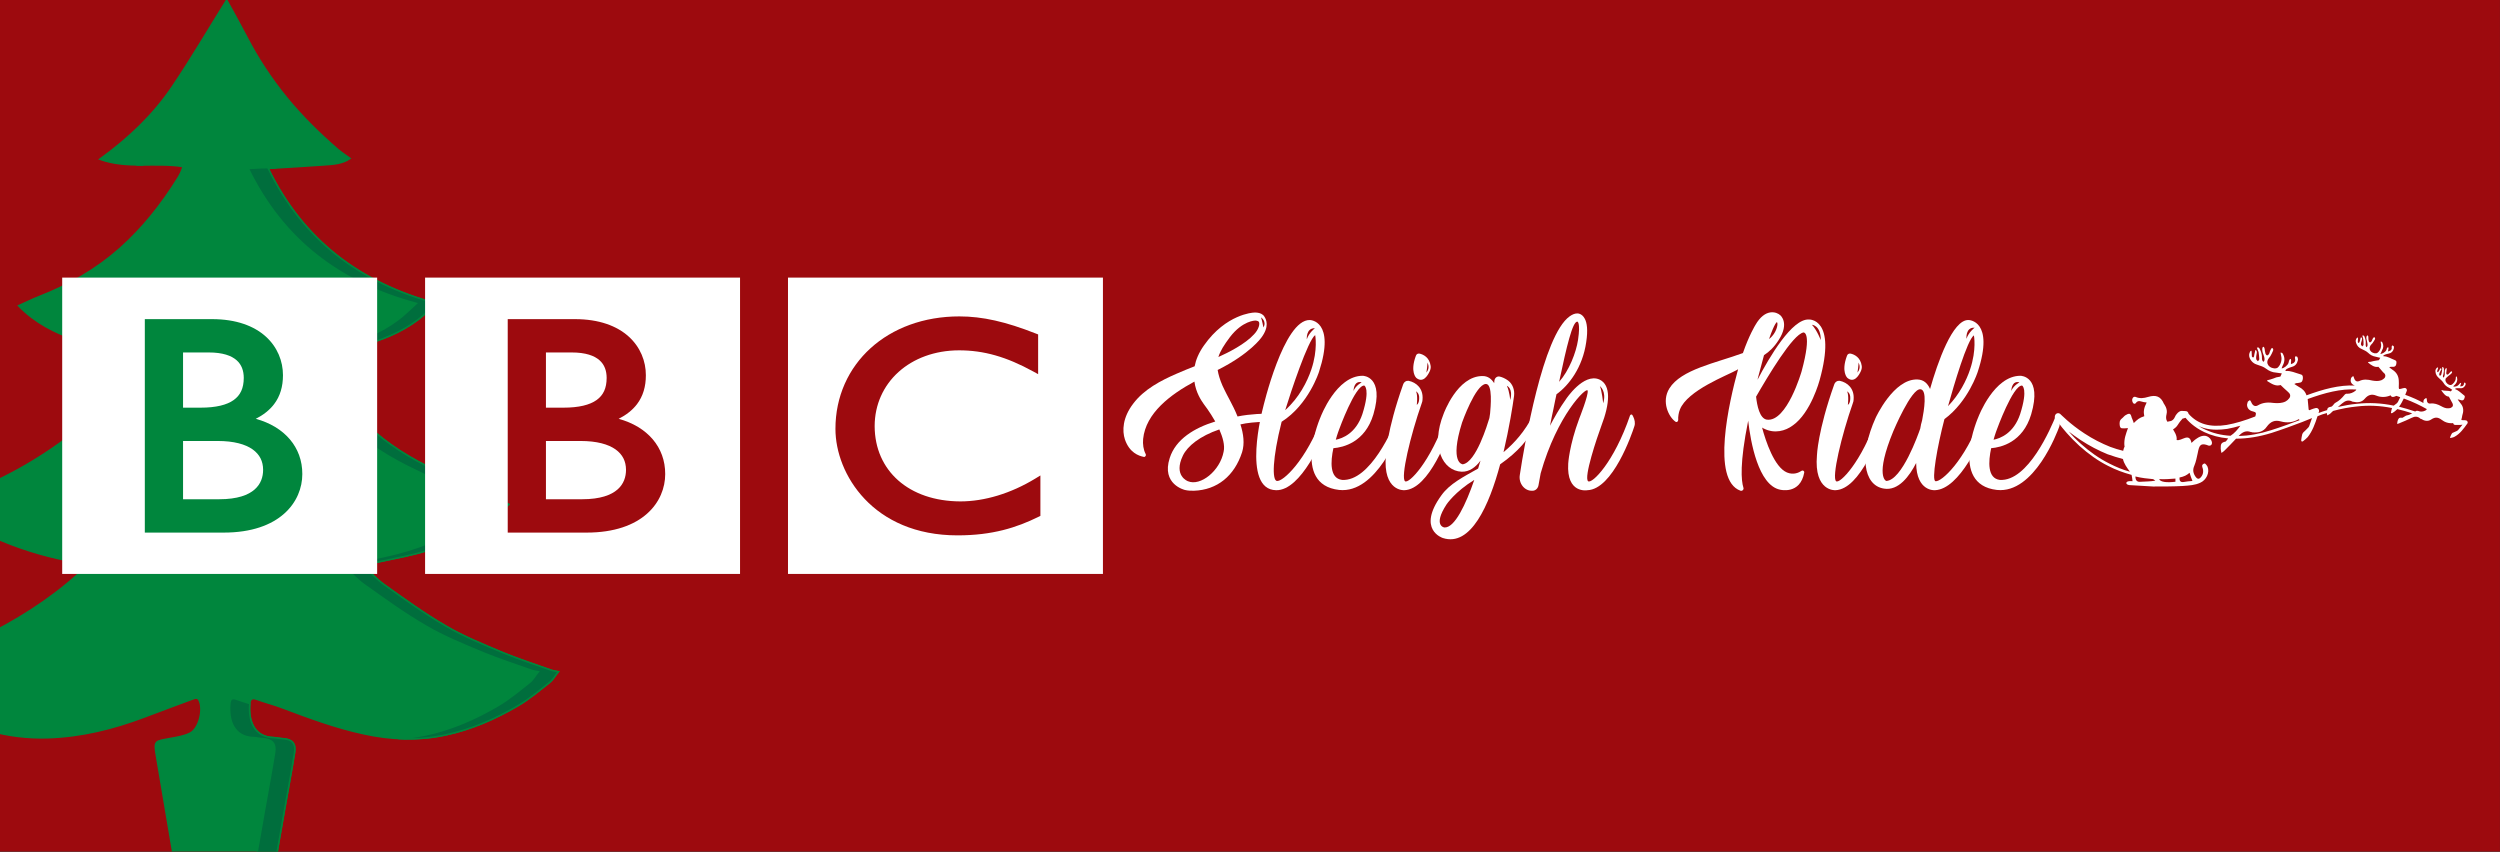 <?xml version="1.0" encoding="UTF-8" standalone="no"?><!DOCTYPE svg PUBLIC "-//W3C//DTD SVG 1.1//EN" "http://www.w3.org/Graphics/SVG/1.1/DTD/svg11.dtd"><svg width="100%" height="100%" viewBox="0 0 6797 2316" version="1.1" xmlns="http://www.w3.org/2000/svg" xmlns:xlink="http://www.w3.org/1999/xlink" xml:space="preserve" xmlns:serif="http://www.serif.com/" style="fill-rule:evenodd;clip-rule:evenodd;stroke-miterlimit:10;"><rect x="0" y="0" width="6797" height="2316" fill="#333333" stroke="none"/><g><rect x="0" y="0" width="6796.82" height="2315.16" style="fill:#9d0a0e;"/><clipPath id="_clip1"><rect x="0" y="0" width="6796.82" height="2315.16"/></clipPath><g clip-path="url(#_clip1)"><g><path d="M616.304,-0c18.75,34.167 37.5,67.5 55,101.25c30,57.917 65.833,112.083 106.667,162.5c42.083,51.667 89.583,98.333 140,142.083c10.416,8.75 21.666,16.25 33.75,25c-21.25,14.584 -46.667,15.834 -70.834,17.5c-49.583,3.75 -98.75,6.25 -151.666,9.584c94.583,194.583 248.75,310.833 457.083,367.083c-17.5,15.833 -32.083,30.833 -48.75,43.333c-47.083,35.834 -101.667,57.084 -158.333,72.5c-42.084,11.667 -84.584,20.834 -130.417,32.084c13.333,20.833 24.167,42.5 39.583,61.25c28.75,35.416 58.75,70.416 90.417,102.916c52.083,53.75 113.75,95.834 180,129.167c72.917,36.667 147.917,69.583 224.167,105c-14.167,12.917 -28.75,29.583 -46.667,42.083c-70.833,50.417 -150.417,80.834 -235,99.167c-36.25,7.917 -72.083,15.417 -114.583,24.167c20.833,19.583 37.5,38.333 57.083,52.5c55,39.166 110,79.166 168.333,112.916c49.167,28.75 102.5,50.417 155.417,72.5c43.333,17.917 87.917,32.084 132.083,47.917c4.584,1.667 9.584,2.083 18.334,3.75c-8.75,10.833 -14.584,22.083 -23.75,29.167c-27.917,22.083 -55,45 -85.417,62.916c-61.667,36.25 -127.083,65 -197.917,80c-74.166,15.834 -148.333,12.917 -222.083,-3.333c-75.417,-16.25 -147.5,-42.917 -219.167,-70c-23.75,-9.167 -48.75,-15.417 -72.916,-24.167c-11.667,-4.166 -16.25,0.417 -17.5,11.25c-4.584,47.084 11.25,92.084 65,93.334c8.333,0.416 16.25,2.5 24.583,2.916c25,1.25 36.25,12.917 32.083,37.917c-8.333,52.083 -18.333,104.167 -27.5,156.667c-10.833,60.833 -21.25,121.666 -31.666,182.5c-1.25,8.333 -4.584,12.083 -13.75,12.083c-71.667,-0.417 -143.334,0 -215,-0.417c-9.167,0 -18.334,-2.083 -29.167,-2.916c-5,-26.667 -10,-53.334 -14.583,-80c-14.584,-86.25 -29.167,-172.084 -43.75,-258.334c-7.5,-43.75 -4.167,-40 36.666,-47.916c18.334,-3.334 37.917,-6.25 54.584,-14.584c24.166,-12.083 36.666,-62.916 25.416,-87.916c-4.166,-9.584 -10,-7.917 -17.083,-5.417c-43.75,16.25 -87.917,32.5 -131.667,49.167c-85,32.083 -171.666,53.75 -263.75,56.666c-109.583,3.334 -207.916,-26.666 -301.666,-78.333c-46.25,-25.833 -90.417,-55.417 -134.584,-85.833c197.917,-75 390.417,-154.167 547.5,-307.5c-149.166,-21.667 -283.333,-71.25 -407.5,-159.584c21.667,-10 38.75,-18.75 56.667,-25.416c109.167,-40.417 210.417,-95.834 302.5,-166.667c72.917,-55.833 133.75,-123.333 182.083,-202.083c1.25,-1.667 1.667,-3.75 2.5,-6.25c-57.916,-16.667 -115.833,-30.834 -172.083,-50.417c-56.25,-19.583 -109.583,-45.833 -154.583,-92.5c20,-8.75 37.916,-17.917 56.25,-25c80,-31.25 153.75,-72.917 218.333,-130c62.917,-55.833 114.583,-121.25 158.75,-192.5c2.917,-4.583 5.417,-9.583 7.917,-14.583c2.083,-5 4.166,-10 6.25,-16.25c-74.584,-12.084 -150.834,7.083 -226.667,-20c78.75,-57.084 145.417,-120.417 197.083,-197.084c51.25,-75.833 97.5,-155 147.917,-235.833Z" style="fill:#00863d;fill-rule:nonzero;stroke:#00863d;stroke-width:4.17px;"/><path d="M676.832,2397.32c6.795,-0.832 9.484,-4.615 10.578,-11.906c10.417,-60.834 20.833,-121.667 31.667,-182.5c9.166,-52.5 19.166,-104.584 27.5,-156.667c4.166,-25 -7.084,-36.667 -32.084,-37.917c-8.333,-0.416 -16.25,-2.5 -24.583,-2.916c-53.75,-1.25 -69.583,-46.25 -65,-93.334c1.25,-10.833 5.833,-15.416 17.5,-11.25c12.127,4.391 24.463,8.152 36.743,11.968c-4.353,46.824 11.592,91.372 65.068,92.616c8.333,0.416 16.25,2.5 24.583,2.916c25,1.25 36.25,12.917 32.083,37.917c-8.333,52.083 -18.333,104.167 -27.5,156.667c-10.833,60.833 -21.25,121.666 -31.666,182.5c-1.25,8.333 -4.584,12.083 -13.75,12.083c-17.05,-0.099 -34.099,-0.151 -51.139,-0.177Zm-1.922,-1939.41c52.917,-3.334 107.227,-3.334 54.311,-0c94.583,194.583 248.75,310.833 457.083,367.083c-17.5,15.833 -32.083,30.833 -48.75,43.333c-47.083,35.834 -101.667,57.084 -158.333,72.5c-42.084,11.667 -84.584,20.834 -130.417,32.084c13.333,20.833 24.167,42.5 39.583,61.25c28.75,35.416 58.75,70.416 90.417,102.916c52.083,53.75 113.75,95.834 180,129.167c72.917,36.667 147.917,69.583 224.167,105c-14.167,12.917 -28.75,29.583 -46.667,42.083c-70.833,50.417 -150.417,80.834 -235,99.167c-36.25,7.917 -72.083,15.417 -114.583,24.167c20.833,19.583 37.5,38.333 57.083,52.5c55,39.166 110,79.166 168.333,112.916c49.167,28.75 102.5,50.417 155.417,72.5c43.333,17.917 87.917,32.084 132.083,47.917c4.584,1.667 9.584,2.083 18.334,3.75c-8.75,10.833 -14.584,22.083 -23.75,29.167c-27.917,22.083 -55,45 -85.417,62.916c-61.667,36.25 -127.083,65 -197.917,80c-42.623,9.1 -85.247,12.006 -127.789,9.747c24.484,-1.333 48.981,-4.517 73.479,-9.747c70.833,-15 136.25,-43.75 197.916,-80c30.417,-17.916 57.5,-40.833 85.417,-62.916c9.167,-7.084 15,-18.334 23.75,-29.167c-8.75,-1.667 -13.75,-2.083 -18.333,-3.75c-44.167,-15.833 -88.75,-30 -132.084,-47.917c-52.916,-22.083 -106.25,-43.75 -155.416,-72.5c-58.334,-33.75 -113.334,-73.75 -168.334,-112.916c-19.583,-14.167 -36.25,-32.917 -57.083,-52.5c42.5,-8.75 78.333,-16.25 114.583,-24.167c84.584,-18.333 164.167,-48.75 235,-99.167c17.917,-12.5 32.5,-29.166 46.667,-42.083c-76.25,-35.417 -151.25,-68.333 -224.167,-105c-66.25,-33.333 -127.916,-75.417 -180,-129.167c-31.666,-32.5 -61.666,-67.5 -90.416,-102.916c-15.417,-18.75 -26.25,-40.417 -39.584,-61.25c45.834,-11.25 88.334,-20.417 130.417,-32.084c56.667,-15.416 111.25,-36.666 158.333,-72.5c16.667,-12.5 31.25,-27.5 48.75,-43.333c-208.333,-56.25 -362.5,-172.5 -457.083,-367.083Zm-304.83,-9.539c6.504,0.133 13.004,0.172 19.5,0.167c-6.494,-0.134 -12.993,-0.173 -19.5,-0.167Z" style="fill:#006e3d;fill-rule:nonzero;stroke:#00863d;stroke-width:4.17px;"/></g></g><g><path d="M1702.01,1277.28c-0.072,19.193 -5.961,38.531 -23.118,53.544c-17.121,15.049 -46.747,26.499 -95.82,26.499l-98.764,0l-0,-158.379l94.366,0c44.02,0 75.245,8.943 94.838,22.865c19.52,14.031 28.353,32.461 28.498,55.471" style="fill:#fff;fill-rule:nonzero;"/><path d="M1622,1087.64c18.394,-13.232 27.263,-31.989 27.372,-60.088c-0.073,-19.302 -5.598,-35.841 -19.484,-48.164c-13.922,-12.359 -37.55,-21.119 -75.718,-21.119l-69.865,-0l-0,150.09l47.946,0c41.512,0 71.247,-7.379 89.749,-20.719" style="fill:#fff;fill-rule:nonzero;"/><path d="M1808.55,1288.92c0.255,-73.21 -48.491,-128.862 -126.535,-150.236c21.083,-10.76 37.731,-23.919 49.945,-39.95c16.285,-21.519 24.1,-47.873 23.991,-78.625c0.109,-37.732 -14.758,-76.227 -46.637,-105.053c-31.916,-28.79 -80.335,-47.437 -146.42,-47.401l-182.515,0l0,580.37l214.213,0c76.408,0 130.062,-20.719 164.594,-51.435c34.57,-30.571 49.401,-70.702 49.364,-107.67m203.453,271.573l-856.306,0l0,-805.815l856.306,0l0,805.815Z" style="fill:#fff;fill-rule:nonzero;"/><path d="M635.343,1087.64c18.357,-13.232 27.262,-31.989 27.408,-60.088c-0.036,-19.302 -5.598,-35.841 -19.484,-48.164c-13.958,-12.359 -37.586,-21.119 -75.79,-21.119l-69.793,-0l-0,150.09l47.946,0c41.476,0 71.21,-7.379 89.713,-20.719" style="fill:#fff;fill-rule:nonzero;"/><path d="M686.851,1221.81c-19.556,-13.922 -50.818,-22.865 -94.802,-22.865l-94.365,0l-0,158.379l98.764,0c49.073,0 78.626,-11.45 95.783,-26.499c17.157,-15.013 23.083,-34.351 23.119,-53.544c-0.146,-23.01 -8.979,-41.44 -28.499,-55.471" style="fill:#fff;fill-rule:nonzero;"/><path d="M821.929,1288.92c0.255,-73.21 -48.564,-128.862 -126.499,-150.236c21.01,-10.76 37.659,-23.919 49.836,-39.95c16.358,-21.519 24.101,-47.873 24.064,-78.625c0.036,-37.732 -14.794,-76.227 -46.674,-105.053c-31.879,-28.79 -80.298,-47.437 -146.383,-47.401l-182.551,0l-0,580.37l214.213,0c76.444,0 130.061,-20.719 164.594,-51.435c34.533,-30.571 49.473,-70.702 49.4,-107.67m203.453,271.573l-856.269,0l-0,-805.815l856.269,0l0,805.815Z" style="fill:#fff;fill-rule:nonzero;"/><path d="M2828.62,1292.66l-13.74,8.397c-66.304,40.494 -138.423,62.195 -203.926,62.159c-140.24,-0.545 -232.57,-83.642 -232.933,-204.544c0.145,-118.32 96.583,-205.888 229.371,-206.179c67.648,0.036 128.898,17.521 201.708,57.433l13.377,7.343l-0,-107.997l-5.744,-2.253c-82.079,-32.389 -145.656,-46.82 -208.433,-46.783c-97.092,-0.036 -181.315,32.024 -241.33,86.404c-59.978,54.417 -95.638,131.225 -95.565,219.448c0.036,61.468 25.372,133.478 79.68,190.658c54.126,57.179 137.55,98.836 251.944,98.8l0.4,-0c94.875,-0 160.669,-21.12 220.138,-50.454l5.053,-2.472l-0,-109.96Zm170.047,267.829l-856.27,0l0,-805.815l856.27,0l0,805.815Z" style="fill:#fff;fill-rule:nonzero;"/></g><g><path d="M3461.04,1124.42c-24.106,-0 -61.241,0.718 -96.421,7.903c-6.515,-16.525 -14.333,-31.613 -21.5,-45.264c-11.727,-21.554 -19.545,-38.797 -19.545,-38.797c-7.166,-16.525 -11.075,-30.176 -13.029,-42.39c87.951,-43.827 118.571,-87.653 118.571,-87.653c22.803,-30.176 13.682,-49.575 8.47,-57.478c-8.47,-13.651 -29.969,-10.777 -29.969,-10.777c0,-0 -74.27,3.592 -134.207,89.09c-14.333,20.117 -22.151,39.516 -25.409,56.759c-14.333,5.748 -31.271,12.215 -48.862,20.118c-42.998,18.68 -88.603,42.39 -117.92,81.187c-29.317,38.079 -30.62,74.003 -22.802,97.712c12.378,35.924 37.135,44.545 51.468,47.419c3.909,0.719 7.166,-4.31 4.56,-8.621c-5.863,-11.496 -7.818,-25.865 -6.515,-40.235c7.167,-70.41 74.27,-120.703 139.42,-155.908c3.909,29.457 18.242,51.011 25.408,61.07c0,-0 16.287,20.836 31.272,47.419c-56.68,17.243 -107.497,48.138 -123.784,99.149c-23.454,71.847 41.044,86.935 41.044,86.935c8.469,2.156 16.287,2.156 24.757,2.156c63.195,-2.156 110.102,-40.235 130.95,-104.897c7.166,-22.991 3.909,-49.575 -4.561,-75.44c18.242,-4.311 41.045,-6.466 68.407,-7.184c1.955,-0 3.258,-0 4.561,-0.719c7.818,-4.311 14.333,-10.058 18.242,-16.525c1.303,-2.155 -0,-5.029 -2.606,-5.029Zm-26.06,-234.222c-0,0 -3.909,-20.117 -6.515,-27.302c-0,0 16.287,10.777 6.515,27.302Zm-91.209,26.584c34.529,-45.264 69.058,-45.264 69.058,-45.264c0,-0 7.166,-0 9.772,3.592c3.258,5.03 0,20.117 -13.029,33.768c-24.106,26.584 -69.71,49.575 -97.073,61.789c5.212,-16.525 15.636,-33.05 31.272,-53.885Zm-16.939,311.098c-9.772,52.448 -63.195,94.838 -97.073,80.469c0,-0 -40.392,-14.37 -13.681,-69.692c12.378,-25.865 46.256,-53.167 99.027,-71.129c9.121,20.836 15.636,43.109 11.727,60.352Z" style="fill:#fff;fill-rule:nonzero;"/><path d="M3469.51,1332.77c68.407,1.437 127.693,-142.258 138.768,-170.997c2.606,-5.747 3.258,-12.214 1.955,-17.961c-1.303,-5.748 -3.258,-10.777 -5.864,-15.088c-1.303,-2.874 -5.863,-2.874 -7.166,0.718c-46.908,125.014 -110.103,181.055 -125.739,178.181c-13.029,-2.155 -12.378,-60.351 13.03,-160.937c73.619,-46.701 101.633,-135.792 101.633,-135.792c45.605,-140.102 -24.756,-140.82 -24.756,-140.82c-71.665,-2.156 -127.693,239.251 -127.693,239.251c-0,0 -59.286,222.008 35.832,223.445Zm105.542,-440.423c-0,-0 -16.287,12.214 -22.151,30.175c0,0 -2.606,-30.894 22.151,-30.175Zm0.651,18.68c0,-0 7.818,39.516 -10.423,93.401c-11.076,33.05 -33.227,76.877 -71.013,110.645c14.984,-48.856 61.892,-190.395 81.436,-204.046Z" style="fill:#fff;fill-rule:nonzero;"/><path d="M3640.85,1332.06c101.633,10.777 164.176,-157.345 169.388,-171.714c-0,-0.719 0.651,-1.437 0.651,-2.156c2.606,-11.495 0,-22.991 -3.257,-29.457c-0.651,-2.874 -4.56,-2.874 -5.863,-0c-13.682,34.486 -76.225,181.055 -153.101,176.025c-33.878,-4.31 -31.272,-49.574 -23.454,-86.216c26.711,-2.156 85.997,-15.807 108.799,-91.965c30.62,-104.178 -28.665,-104.897 -28.665,-104.897c-72.316,-0.718 -114.663,111.364 -114.663,111.364c-0,-0 -81.437,183.928 50.165,199.016Zm46.907,-290.262c3.258,-2.874 9.773,-4.311 14.333,-2.156c0,0 -15.636,7.903 -22.151,22.991c0,0 0,-13.651 7.818,-20.835Zm-46.907,125.732c-0,0 43.65,-120.703 68.407,-119.266c-0,-0 16.938,7.903 -5.212,77.595c-17.591,52.448 -54.074,66.099 -72.316,69.692c4.56,-16.525 9.121,-28.021 9.121,-28.021Z" style="fill:#fff;fill-rule:nonzero;"/><path d="M3818.06,1332.77c68.407,-2.156 120.526,-151.598 127.693,-173.152c0.651,-2.874 1.303,-5.748 1.303,-7.903c-0,-7.903 -2.606,-15.806 -5.864,-21.554c-1.954,-3.593 -7.166,-2.874 -8.469,0.718c-43.65,126.451 -102.936,185.366 -112.709,177.463c-12.378,-10.059 14.333,-123.577 45.605,-212.668c1.303,-2.874 1.954,-6.466 1.954,-9.34c2.606,-30.176 -16.938,-46.701 -37.786,-51.012c-6.515,-0.718 -12.379,2.874 -14.985,10.059c-44.953,126.451 -46.907,192.551 -46.907,192.551c-8.469,99.149 50.165,94.838 50.165,94.838Zm40.393,-250.028c-0,15.088 -6.515,17.961 -6.515,17.961c-0,0 3.257,-25.146 -1.955,-36.642c0,0 9.121,4.311 8.47,18.681Zm-7.818,-55.323c18.241,15.088 31.271,-6.466 36.483,-17.962c1.955,-4.31 3.258,-9.34 2.606,-14.369c-3.257,-23.71 -20.196,-31.613 -30.62,-33.768c-3.909,-0.719 -8.469,1.437 -9.772,6.466c-16.288,43.827 1.303,59.633 1.303,59.633Zm29.968,-41.671c0,-0 9.121,12.932 -2.606,27.302c0,-0 3.909,-23.71 2.606,-27.302Z" style="fill:#fff;fill-rule:nonzero;"/><path d="M3919.04,1346.42c-68.406,94.12 3.909,116.392 3.909,116.392c75.574,24.428 125.739,-88.372 155.707,-200.453c49.514,-34.487 78.179,-69.692 94.467,-103.46c5.863,-12.933 4.56,-23.71 -0,-31.613c-1.303,-1.437 -3.258,-1.437 -4.561,0.718c-22.802,45.264 -51.468,76.877 -80.785,101.305c15.636,-66.818 25.408,-127.888 28.666,-153.035c1.954,-16.525 -3.909,-32.331 -16.287,-41.671c-7.818,-5.748 -16.288,-9.34 -22.803,-10.777c-6.515,-1.437 -13.03,2.874 -14.333,10.777c0,2.155 -0.651,4.311 -0.651,7.185c-7.167,-11.496 -16.939,-19.399 -31.272,-19.399c-69.058,-0.719 -106.193,102.741 -106.193,102.741c-35.832,89.091 -2.606,155.19 48.862,157.346c20.848,0.718 38.438,-12.214 51.468,-30.176c-1.955,7.185 -4.561,14.369 -6.515,21.554c-40.393,22.991 -76.876,40.953 -99.679,72.566Zm7.818,87.653c0,0 -31.923,-4.31 5.864,-62.507c-0,0 22.802,-34.486 75.573,-66.818c-22.802,66.1 -53.422,131.481 -81.437,129.325Zm179.161,-346.303c-0,-0 -1.955,-23.71 -9.121,-38.798c0,0 17.59,6.467 9.121,38.798Zm-128.996,174.589c0,-0 -37.135,-1.437 -1.954,-113.519c-0,0 36.483,-103.46 64.498,-104.897c19.544,-0.718 13.03,63.944 11.727,79.75c-0.652,4.311 -1.303,8.622 -1.955,12.933c-5.212,16.525 -35.832,119.985 -72.316,125.733Z" style="fill:#fff;fill-rule:nonzero;"/><path d="M4166.61,1334.21l1.303,-0c7.818,-0.719 13.681,-7.185 14.984,-15.088c1.303,-7.903 3.258,-18.68 5.864,-32.331c44.953,-158.783 124.435,-235.659 127.692,-224.882c3.258,10.777 -22.802,76.158 -22.802,76.158c-27.363,73.284 -29.969,122.14 -29.969,122.14c-5.212,83.343 52.12,72.566 52.12,72.566c69.058,-2.156 121.178,-153.035 127.693,-173.87c0.651,-2.156 1.302,-4.311 1.302,-6.467c0.652,-9.34 -3.257,-17.961 -6.514,-23.709c-1.303,-2.874 -5.212,-2.156 -6.515,0.718c-43.65,127.888 -103.588,186.803 -114.012,178.9c-12.378,-10.059 24.106,-118.548 35.832,-150.161c23.454,-61.07 27.363,-111.363 -5.212,-126.451c-42.998,-18.68 -90.557,53.167 -90.557,53.167c-17.59,24.428 -33.226,52.448 -43.65,72.566c2.606,-14.37 5.863,-29.458 9.121,-44.546c2.606,-14.369 5.863,-28.02 8.469,-40.952c33.878,-24.429 71.013,-73.285 80.785,-141.539c5.212,-33.769 1.955,-53.167 -3.909,-63.944c-7.818,-15.088 -20.196,-14.37 -20.196,-14.37c-7.166,0 -13.681,2.874 -20.848,7.903c-72.967,51.73 -123.132,349.178 -135.51,431.083c-3.909,22.992 13.03,44.546 34.529,43.109Zm192.19,-237.814c0,-0 -3.909,-35.924 -9.121,-46.701c0,-0 18.894,13.651 9.121,46.701Zm-70.361,-222.008c0,-0 9.121,0.718 1.955,49.574c-5.212,34.487 -24.106,83.343 -51.468,114.237c20.847,-98.43 36.483,-163.811 49.513,-163.811Z" style="fill:#fff;fill-rule:nonzero;"/><path d="M4874.13,1156.75c49.513,-34.486 72.967,-122.858 72.967,-122.858c47.559,-170.278 -29.317,-165.249 -29.317,-165.249c-45.605,-2.155 -106.845,101.305 -139.42,163.812c0.652,-2.156 0.652,-3.593 1.303,-5.748c6.515,-23.71 11.727,-43.827 16.287,-61.07c14.333,-9.34 27.363,-21.554 39.741,-40.953c30.621,-46.701 4.561,-67.537 4.561,-67.537c-9.772,-9.34 -41.044,-20.117 -67.755,26.584c-0,-0 -16.939,27.302 -33.878,76.158c-74.27,27.302 -168.085,44.545 -200.008,96.275c-22.151,35.924 -1.955,77.595 16.938,90.528c3.258,2.155 7.167,-0.719 7.167,-5.03c-0.652,-8.621 1.303,-20.117 4.56,-28.02c20.197,-52.449 129.647,-93.401 155.056,-107.771c1.303,-0.718 1.954,-1.437 3.257,-2.155c-24.757,89.809 -73.619,301.758 6.515,330.497c5.212,1.437 9.772,-3.593 7.818,-8.622c-5.863,-18.68 -10.424,-65.381 13.03,-181.773c6.515,57.477 27.363,175.307 86.648,187.521c0,-0 54.726,14.369 65.801,-46.701c0.652,-3.592 -3.257,-6.466 -6.515,-5.029c-8.469,5.748 -22.802,12.214 -40.392,5.029c-34.529,-14.369 -57.983,-85.498 -67.756,-122.14c3.258,2.155 5.212,2.874 5.212,2.874c28.666,14.369 57.983,6.466 78.18,-8.622Zm76.224,-232.066c0,-0 -10.424,-27.302 -24.105,-41.672c0,0 24.105,0.719 24.105,41.672Zm-119.223,-48.856c3.909,2.874 0,23.709 -13.03,38.079c-2.606,2.874 -5.212,5.747 -8.469,7.903c15.636,-45.264 21.499,-45.982 21.499,-45.982Zm-56.68,202.609c31.923,-55.323 99.679,-169.56 128.996,-174.589c-0,0 24.105,-2.155 -5.212,105.615c-0,0 -39.741,138.666 -94.467,131.481c-19.544,-2.874 -26.711,-38.079 -29.317,-62.507Z" style="fill:#fff;fill-rule:nonzero;"/><path d="M4990.09,1332.77c68.407,-2.156 120.527,-151.598 127.693,-173.152c0.652,-2.874 1.303,-5.748 1.303,-7.903c0,-7.903 -2.606,-15.806 -5.863,-21.554c-1.955,-3.593 -7.167,-2.874 -8.47,0.718c-43.65,126.451 -102.936,185.366 -112.708,177.463c-12.378,-10.059 14.333,-123.577 45.604,-212.668c1.303,-2.874 1.955,-6.466 1.955,-9.34c2.606,-30.176 -16.939,-46.701 -37.787,-51.012c-6.515,-0.718 -12.378,2.874 -14.984,10.059c-44.953,126.451 -46.908,192.551 -46.908,192.551c-8.469,99.149 50.165,94.838 50.165,94.838Zm40.393,-250.028c-0,15.088 -6.515,17.961 -6.515,17.961c0,0 3.258,-25.146 -1.954,-36.642c-0,0 9.12,4.311 8.469,18.681Zm-7.818,-55.323c18.242,15.088 31.272,-6.466 36.484,-17.962c1.954,-4.31 3.257,-9.34 2.606,-14.369c-3.258,-23.71 -20.197,-31.613 -30.621,-33.768c-3.908,-0.719 -8.469,1.437 -9.772,6.466c-16.287,43.827 1.303,59.633 1.303,59.633Zm29.969,-41.671c-0,-0 9.121,12.932 -2.606,27.302c-0,-0 3.909,-23.71 2.606,-27.302Z" style="fill:#fff;fill-rule:nonzero;"/><path d="M5122.35,1328.46c39.089,6.466 69.058,-33.768 87.3,-69.692c0.651,78.314 50.816,74.003 50.816,74.003c68.407,-2.156 127.693,-142.258 138.768,-170.997c2.606,-5.747 3.258,-11.495 1.955,-17.961c-1.303,-5.748 -3.258,-10.777 -5.212,-14.37c-1.955,-3.592 -6.515,-3.592 -7.818,0c-46.908,125.733 -110.103,181.055 -125.738,178.9c-11.727,-1.437 4.56,-94.12 24.105,-168.841c65.149,-48.138 90.557,-128.607 90.557,-128.607c46.256,-140.102 -24.756,-140.82 -24.756,-140.82c-43.65,-2.156 -84.694,116.392 -104.891,187.521c-6.515,-15.088 -16.939,-25.146 -33.877,-25.865c-65.15,-2.874 -114.012,104.179 -114.012,104.179c-44.953,99.149 -34.529,183.928 22.803,192.55Zm246.264,-437.549c0,-0 -16.287,12.214 -22.151,30.175c0,0 -3.257,-31.612 22.151,-30.175Zm-1.954,20.835c-0,0 7.817,38.798 -10.424,92.683c-9.773,29.458 -28.666,67.537 -59.938,99.868c15.636,-56.041 52.12,-180.337 70.362,-192.551Zm-218.902,260.087c-0,0 48.862,-116.392 73.619,-113.518c18.893,1.436 9.772,57.477 4.56,84.061c-1.303,4.311 -1.955,8.621 -3.257,12.214l-0,0.718c-0.652,3.593 -1.303,6.466 -1.955,10.059c-5.212,15.088 -49.513,140.82 -92.512,142.257c-0,0 -31.923,-11.495 19.545,-135.791Z" style="fill:#fff;fill-rule:nonzero;"/><path d="M5429.2,1332.06c101.633,10.777 164.176,-157.345 169.388,-171.714c0,-0.719 0.652,-1.437 0.652,-2.156c2.606,-11.495 -0,-22.991 -3.258,-29.457c-0.651,-2.874 -4.56,-2.874 -5.863,-0c-13.682,34.486 -76.225,181.055 -153.101,176.025c-33.878,-4.31 -31.272,-49.574 -23.454,-86.216c26.711,-2.156 85.997,-15.807 108.799,-91.965c30.621,-104.178 -28.665,-104.897 -28.665,-104.897c-72.316,-0.718 -114.663,111.364 -114.663,111.364c-0,-0 -81.437,183.928 50.165,199.016Zm46.907,-290.262c3.258,-2.874 9.773,-4.311 14.333,-2.156c0,0 -15.636,7.903 -22.151,22.991c0,0 0,-13.651 7.818,-20.835Zm-46.907,125.732c-0,0 43.65,-120.703 68.407,-119.266c-0,-0 16.939,7.903 -5.212,77.595c-17.591,52.448 -54.074,66.099 -72.316,69.692c4.56,-16.525 9.121,-28.021 9.121,-28.021Z" style="fill:#fff;fill-rule:nonzero;"/><path d="M6705.47,1143.1c-2.606,-0.718 -5.863,-0.718 -8.469,-0.718c-5.864,-0 -5.864,-0 -3.909,-5.748c0.651,-5.029 1.954,-9.34 3.257,-14.369c1.955,-10.778 -0.651,-19.399 -7.818,-27.302c-1.954,-2.874 -3.908,-5.03 -6.514,-8.622l3.257,-0c2.606,0.718 5.212,1.437 7.166,2.155c3.909,0.719 6.515,-1.437 7.818,-5.747c1.955,-5.03 1.303,-6.467 -1.954,-8.622c-7.818,-5.748 -13.681,-12.933 -22.802,-15.806c-0,-0 -0,-0.719 -0.652,-1.437c1.955,-0.719 3.258,-1.437 4.561,-1.437l9.12,-0c5.864,0.718 10.424,-1.437 13.682,-7.185c1.303,-1.437 1.303,-3.592 1.303,-5.748c-0,-0.718 -1.955,-2.155 -2.606,-2.874c-0.652,1.437 -1.955,2.156 -1.955,3.593c0,2.874 -1.954,5.747 -4.56,6.466c-1.955,0.718 -3.909,0.718 -5.864,0.718c0.652,-2.155 1.303,-3.592 1.955,-5.747c0.651,-1.437 0.651,-2.156 0.651,-3.593c-0.651,0 -2.606,0 -2.606,0.719c-1.303,0.718 -2.605,2.874 -3.908,4.311c-2.606,3.592 -10.424,6.466 -14.985,4.31c1.955,-2.155 3.909,-3.592 5.864,-5.747c4.56,-5.03 6.515,-11.496 4.56,-18.681c0,-1.437 -1.303,-2.155 -2.606,-2.874c0,0.719 -0.651,2.156 -0.651,3.593c-0.652,0.718 -0,1.437 -0,2.155c-0.652,7.185 -6.515,15.088 -13.03,17.962c-3.909,0.718 -9.773,-2.155 -13.03,-7.185c-2.606,-3.592 -3.258,-9.34 -0,-12.214c1.954,-2.155 4.56,-3.592 6.515,-5.748c3.257,-2.155 5.863,-4.31 7.818,-6.466c1.954,-2.155 2.606,-4.311 -0,-5.748c-0.652,-0.718 -2.606,1.437 -3.909,2.874c-1.955,1.437 -3.258,4.311 -4.561,5.03c-3.257,2.155 -5.212,1.437 -5.863,-2.874c-0,-2.874 1.303,-6.466 1.303,-10.059l-0,-3.592c-0.652,0.718 -2.606,-0 -3.258,1.437c-0.651,1.437 -1.303,3.592 -1.954,5.029l-0,10.777c-0.652,2.874 -0.652,6.466 -3.909,8.622c-1.955,-2.874 -1.303,-5.748 -0,-8.622c1.303,-5.029 1.954,-10.777 1.303,-15.806c-0.652,-2.874 -1.303,-4.311 -4.561,-4.311c0,2.874 0.652,5.748 0,7.903c-0.651,4.311 -1.303,9.34 -2.605,12.933c-0,1.437 -2.606,2.155 -3.909,2.873c-0.652,-1.436 -1.955,-3.592 -1.303,-5.029c0.651,-3.592 2.606,-6.466 3.909,-9.34c0.651,-0.718 1.954,-2.155 1.954,-3.592c0,-1.437 -1.303,-2.156 -1.954,-2.874c-0.652,0.718 -1.303,1.437 -1.955,2.155c-1.303,2.874 -2.606,5.748 -4.56,7.903c-0,0.719 -1.955,1.437 -1.955,0.719c-0.651,-0.719 -1.303,-1.437 -1.303,-2.156c0.652,-2.873 1.303,-5.029 2.606,-7.903l0,-2.155c-0.651,-0 -1.954,-0.719 -2.606,-0c-3.257,2.874 -5.212,6.466 -4.56,10.777c0.651,7.903 3.909,12.932 9.772,17.962c3.909,3.592 8.469,7.184 11.727,12.214c3.909,6.466 8.469,10.777 14.984,13.651c3.258,1.437 5.864,3.592 9.121,5.747c-1.954,2.156 -3.257,3.593 -3.909,4.311c-2.606,-0.718 -5.212,-1.437 -7.818,-1.437c-3.909,0 -7.166,-0.718 -11.075,-0.718c-1.955,-0.719 -3.909,-0.719 -5.864,-1.437c-0.651,0.718 -0.651,1.437 -0.651,1.437c5.863,7.903 11.075,15.806 20.196,16.525c2.606,5.029 5.212,10.058 7.818,14.369c0.652,1.437 1.303,2.156 1.955,3.593c1.954,4.31 1.954,8.621 -1.955,10.777c-2.606,2.155 -5.212,2.874 -8.469,2.874c-7.167,0.718 -13.682,-2.156 -20.196,-5.748c-9.121,-5.03 -18.894,-8.622 -29.318,-7.185c-6.515,0.719 -9.772,-3.592 -9.772,-10.777c-0,-1.437 -0.652,-2.874 -1.303,-4.311c-1.303,0.719 -2.606,0.719 -3.909,2.156c-1.303,0.718 -2.606,2.155 -3.258,3.592c-0.651,2.155 -1.302,5.029 -0.651,7.903c-13.681,-7.903 -29.969,-15.088 -49.513,-22.273c1.302,-3.592 2.605,-6.466 3.908,-10.058c1.955,-4.311 -1.303,-8.622 -5.211,-8.622c-3.258,0 -6.515,1.437 -9.773,2.156c-6.515,1.437 -6.515,1.437 -6.515,-5.748c0,-5.748 0.652,-11.496 0,-16.525c-0.651,-12.933 -6.515,-22.273 -16.287,-28.739c-3.258,-2.155 -5.864,-4.311 -9.773,-7.185c2.606,-0.718 3.258,-1.437 3.909,-1.437l8.47,0c4.56,-0.718 6.515,-3.592 7.166,-9.34c0.652,-5.747 0,-7.184 -5.212,-9.34c-9.772,-3.592 -18.893,-10.058 -29.968,-10.058c-0,-0 -0,-0.719 -0.652,-1.437c1.303,-0.719 2.606,-2.156 4.561,-2.874c3.257,-1.437 7.166,-2.156 10.423,-2.874c7.167,-1.437 11.727,-5.748 13.682,-12.933c0.651,-2.155 0.651,-5.029 -0,-7.184c-0.652,-0.719 -2.606,-1.437 -4.561,-2.156c0,1.437 -1.303,2.874 -1.303,4.311c1.303,3.592 0,7.185 -2.606,9.34c-1.954,1.437 -4.56,1.437 -7.166,2.874c0.651,-2.874 0.651,-5.029 1.303,-7.903c-0,-1.437 -0,-2.156 -0.652,-3.592c-0.651,0.718 -2.605,0.718 -3.257,1.436c-0.651,1.437 -1.303,4.311 -1.954,6.467c-1.955,4.311 -11.076,10.777 -16.288,10.058c1.955,-2.874 3.258,-5.747 4.561,-9.34c4.56,-7.185 4.56,-15.088 0.651,-22.272c-0.651,-1.437 -2.606,-1.437 -3.909,-2.156c0,0.719 -0.651,2.156 0,3.592c0,1.437 0,2.156 0.652,2.874c1.303,8.622 -2.606,19.399 -9.773,24.428c-3.909,2.874 -11.727,1.437 -16.939,-2.873c-3.909,-3.593 -5.863,-9.341 -3.257,-14.37c1.303,-3.592 3.909,-5.748 6.515,-8.622c1.954,-2.873 4.56,-6.466 6.515,-10.058c1.303,-2.874 1.303,-5.748 -1.955,-6.466c-0.651,-0.719 -2.606,2.873 -3.909,4.31c-1.303,2.874 -1.954,5.748 -3.909,7.904c-2.606,2.873 -5.211,2.873 -6.514,-1.437c-1.303,-3.593 -1.303,-7.904 -1.303,-12.214c-0.652,-0.719 -0.652,-2.156 -1.303,-3.593c-1.303,0.719 -2.606,0.719 -3.258,2.156c-0.651,2.155 -1.303,5.029 -0.651,7.184c0.651,3.593 1.954,7.904 2.606,11.496c0.651,4.311 1.303,7.903 -1.955,11.496c-3.257,-2.156 -2.606,-6.467 -2.606,-9.341c0.652,-7.184 -0.651,-12.932 -3.257,-19.398c-0.652,-2.156 -2.606,-4.311 -5.864,-2.874c0.652,2.874 1.955,5.748 2.606,9.34c0.652,5.029 0.652,10.058 0.652,15.806c-0,1.437 -2.606,2.874 -3.909,4.311c-0.652,-2.155 -3.258,-4.311 -3.258,-5.748c0,-4.311 1.955,-7.903 2.606,-11.495c0,-1.437 0.652,-3.593 0.652,-5.03c-0.652,-1.436 -1.955,-2.155 -3.258,-2.873c0,1.437 -0.651,2.155 -1.303,3.592c-0.651,3.592 -1.303,7.185 -2.606,10.059c-0.651,0.718 -1.954,2.155 -2.606,2.155c-0.651,-0.719 -1.954,-2.155 -1.954,-2.874c-0,-2.874 0.651,-6.466 0.651,-9.34c0,-0.719 -0.651,-2.155 -0.651,-2.874c-0.652,0 -1.955,0.719 -2.606,1.437c-3.258,3.592 -3.909,8.622 -1.955,13.651c2.606,7.903 7.818,13.651 15.636,16.525c5.864,2.874 12.379,5.748 16.939,10.058c5.863,5.748 12.378,9.341 20.848,10.778c3.909,0.718 7.818,2.155 12.378,2.873c-1.954,3.593 -3.257,5.03 -3.909,6.467c-3.257,0.718 -5.863,0.718 -9.121,1.437c-3.909,0.718 -8.469,1.437 -13.03,2.873c-1.954,0 -4.56,0 -7.166,0.719l0,1.437c8.469,7.185 17.59,13.651 28.014,11.495c4.561,5.03 8.47,10.059 12.379,14.37c0.651,0.718 1.954,2.155 3.257,2.874c3.909,3.592 4.561,9.34 0.652,13.651c-1.955,2.155 -5.212,4.311 -8.47,5.748c-7.818,2.873 -16.287,2.155 -24.757,0.718c-11.726,-2.874 -23.453,-4.311 -35.18,1.437c-7.167,2.874 -11.727,-0.719 -14.333,-8.622c-0,-2.155 -1.303,-2.874 -1.955,-5.029c-1.954,1.437 -3.257,2.155 -4.56,3.592c-1.303,1.437 -1.954,3.593 -1.954,5.03c-1.955,7.903 2.606,14.369 11.075,17.243c-42.347,-2.155 -86.649,10.059 -131.602,26.583c-3.257,-10.058 -10.424,-17.961 -20.848,-22.991c-3.908,-2.155 -7.817,-5.029 -12.378,-7.903c2.606,-0.718 3.258,-1.437 4.561,-2.155c3.257,-0 7.166,-0.719 10.423,-1.437c5.864,-0.719 7.818,-5.03 8.47,-12.214c-0,-7.185 -1.303,-9.34 -7.818,-10.777c-13.03,-3.593 -25.408,-10.059 -39.09,-8.622c0,-0 0,-0.718 -0.651,-2.155c1.303,-1.437 3.257,-3.593 5.212,-4.311c3.909,-2.156 8.469,-3.593 13.03,-5.03c8.469,-2.155 13.681,-8.621 15.636,-17.961c0.651,-2.874 -0,-5.748 -1.303,-8.622c-0.652,-1.437 -3.258,-1.437 -5.212,-2.155c-0.652,1.437 -1.955,3.592 -1.303,5.747c1.303,4.311 0.651,8.622 -2.606,11.496c-1.955,2.155 -5.212,2.874 -8.47,4.311c0,-2.874 0,-5.748 0.652,-9.34c-0,-1.437 -0.652,-3.593 -0.652,-5.03c-1.954,0.719 -3.909,1.437 -3.909,2.156c-1.303,2.874 -1.954,5.747 -2.606,8.621c-1.954,6.467 -12.378,15.088 -18.893,15.088c1.303,-4.311 3.257,-7.903 5.212,-12.214c3.909,-10.058 3.257,-19.398 -2.606,-28.739c-0.652,-1.437 -3.258,-1.437 -5.212,-2.155c-0,1.437 -0,3.592 0.651,5.029c0,1.437 0.652,2.156 0.652,3.593c3.257,10.777 -0.652,24.428 -9.121,32.331c-4.56,3.592 -14.333,2.874 -21.499,-2.156c-5.864,-4.31 -8.47,-10.777 -5.864,-17.961c1.303,-3.593 4.561,-7.185 7.167,-10.777c2.606,-4.311 5.212,-9.341 7.166,-14.37c1.303,-2.874 1.303,-7.185 -2.606,-7.903c-1.303,-0 -3.909,4.311 -4.56,6.466c-1.955,3.593 -1.955,7.903 -3.909,10.059c-3.258,5.029 -6.515,4.311 -9.121,-0.719c-1.303,-4.311 -1.955,-9.34 -2.606,-14.369c-0.652,-2.156 -1.303,-3.592 -1.955,-5.029c-1.303,0.718 -3.909,1.437 -3.909,2.873c-0.651,2.874 -0.651,6.467 0,9.341c0.652,5.029 3.258,9.34 4.561,14.369c1.303,5.029 2.606,10.059 -1.303,14.369c-4.56,-2.155 -4.56,-7.184 -4.56,-11.495c-0,-8.622 -1.955,-15.806 -5.864,-22.991c-1.303,-3.593 -3.909,-5.748 -7.818,-3.593c1.303,4.311 3.258,7.185 4.561,11.496c0.651,6.466 1.954,12.933 1.954,19.399c0,2.155 -2.606,4.311 -3.909,5.748c-1.954,-2.156 -4.56,-4.311 -4.56,-6.467c-0.652,-5.029 0.651,-9.34 1.303,-14.369c0.651,-2.156 0.651,-5.029 -0,-6.466c-0,-1.437 -1.955,-2.156 -3.258,-3.593c-0.651,1.437 -1.303,3.593 -1.303,5.03c-1.303,4.31 -1.954,8.621 -2.606,12.932c-0.651,1.437 -1.954,2.874 -2.606,2.874c-1.303,-0.719 -3.257,-2.155 -3.257,-2.874c-0.652,-4.311 -0,-7.903 -0.652,-12.214c0,-0.718 0,-2.155 -0.651,-3.592c-1.303,0.718 -2.606,0.718 -3.258,2.155c-3.257,5.748 -3.909,11.496 -1.303,17.962c4.561,10.058 11.727,15.806 22.151,18.68c7.167,2.156 15.636,5.029 22.151,10.059c8.469,6.466 16.939,10.058 27.363,10.777c5.212,0.718 10.424,1.437 15.635,2.155c-1.954,4.311 -3.257,7.185 -3.909,8.622c-3.908,0.718 -7.817,1.437 -11.075,2.155c-5.212,2.156 -11.075,4.311 -16.287,5.748c-2.606,0.719 -5.864,1.437 -8.47,2.156l0,2.155c11.727,7.185 22.803,15.088 36.484,10.777c5.863,5.748 11.075,10.777 16.939,15.806c1.303,1.437 2.606,2.156 3.909,3.593c5.212,4.311 7.166,10.777 2.606,16.525c-2.606,3.592 -5.864,6.466 -9.773,8.621c-9.772,5.03 -20.847,5.03 -31.271,4.311c-14.985,-2.155 -29.969,-2.155 -44.302,6.466c-7.818,4.311 -14.333,0.719 -18.242,-9.34c-0.651,-2.155 -2.606,-3.592 -3.257,-5.029c-1.955,1.437 -4.561,2.874 -5.864,4.311c-0.651,2.155 -1.303,4.311 -1.954,7.184c-0.652,9.341 5.212,17.244 16.287,19.399c7.818,2.156 9.121,3.593 6.515,12.214c0,0.719 -0.651,0.719 -0.651,1.437c-27.363,10.777 -53.423,18.68 -77.528,22.991c-45.605,7.185 -78.831,-2.155 -103.587,-30.176c-2.606,-9.34 -7.818,-7.184 -18.242,-7.903c-4.561,-0.718 -10.424,3.593 -13.682,7.903c-5.212,5.03 -4.56,10.778 -11.075,16.525c-4.56,4.311 -8.469,2.874 -14.333,5.03c0,-0 -6.515,-5.748 -2.606,-20.836c3.909,-14.37 -7.166,-28.02 -7.166,-28.02c-8.47,-20.118 -21.5,-25.147 -42.999,-18.681c-11.727,3.593 -22.802,5.03 -33.877,0c-2.606,-0.718 -5.864,-0.718 -7.818,2.874c-1.955,2.874 -2.606,7.185 -0,12.214c1.954,4.311 5.863,4.311 7.818,2.156c7.166,-10.778 15.635,-3.593 24.105,-2.874c0.651,-0 1.954,-0 5.863,0.718c-7.818,15.088 -9.121,25.147 -6.515,37.361c-13.681,4.311 -18.242,8.621 -28.665,18.68c-0,-2.155 -4.561,-12.214 -5.864,-15.806c-0.651,-3.593 -2.606,-8.622 -5.212,-9.341c-3.257,-0.718 -7.818,1.437 -11.075,3.593c-3.909,2.155 -6.515,6.466 -10.424,9.34c-6.515,5.029 -6.515,12.214 -5.212,20.117c1.954,8.622 7.818,5.748 13.03,6.466c2.606,0 5.212,-0.718 9.121,-0.718c-5.864,16.525 -11.076,29.457 -9.773,47.419c0.652,0.719 0.652,1.437 0.652,2.155c-1.955,4.311 -3.258,8.622 -3.909,12.214c-11.727,-2.873 -23.454,-6.466 -35.181,-10.777c-23.454,-9.34 -47.559,-21.554 -70.361,-36.642c-39.741,-25.865 -63.846,-51.73 -64.498,-51.73c-3.909,-4.31 -9.772,-4.31 -13.681,0c-3.258,4.311 -3.258,11.496 0.651,15.088c0,0.719 2.606,3.593 7.167,7.903c10.424,14.37 29.968,38.079 56.68,62.508c24.756,22.272 50.816,40.952 78.179,54.603c20.848,10.777 42.347,18.681 63.846,24.428c1.303,5.03 1.955,11.496 2.606,17.244c0,-0 -16.939,-2.156 -16.939,5.029c0,0 0,5.748 12.379,5.748c20.847,0.718 39.741,2.874 60.589,3.592c24.105,0 56.679,0 80.785,-1.437c18.893,-1.437 32.574,-2.155 46.907,-8.621c16.939,-7.185 26.711,-28.021 20.197,-43.827c-0,-0 -5.212,-10.059 -9.121,-8.622c-4.561,2.156 -6.515,4.311 -5.212,9.34c3.909,10.059 3.257,19.399 -3.258,27.302c-5.212,6.466 -9.772,6.466 -14.984,-0.718c-6.515,-9.34 -8.47,-18.681 -3.258,-30.176c4.561,-10.777 6.515,-22.273 9.121,-33.768c3.909,-20.836 7.167,-28.021 25.409,-22.273c-0,0 7.817,5.029 12.378,-1.437c3.909,-7.185 -4.561,-16.525 -4.561,-16.525c-9.772,-10.777 -23.453,-8.621 -36.483,0.719c-6.515,4.311 -7.818,6.466 -13.682,11.495c-5.863,-30.175 -27.362,-3.592 -40.392,-7.903c1.954,-12.214 -7.818,-25.146 -9.773,-28.739c14.333,-9.34 10.424,-12.214 24.757,-28.02c0.652,-0.719 0.652,-1.437 1.303,-1.437c0,-0 3.909,-0.719 7.818,-2.155c6.515,7.903 22.151,25.146 50.817,38.797c19.544,9.34 41.695,15.088 65.149,17.243c-0.652,1.437 -1.955,2.874 -3.258,4.311c-1.303,1.437 -1.954,3.593 -3.908,4.311c-13.03,2.874 -13.03,7.903 -13.03,19.399c-0,3.592 1.303,7.184 1.954,11.495c3.258,-2.155 6.515,-4.311 9.121,-7.184c10.424,-10.059 20.196,-20.836 30.62,-31.613c29.969,-0 62.544,-5.03 97.073,-15.807c29.317,-9.34 56.028,-19.398 82.739,-29.457c9.121,-3.592 17.591,-7.185 26.712,-10.777c-2.606,7.903 -5.212,15.088 -7.818,22.273c-1.303,2.155 -1.955,3.592 -3.909,5.029c-3.909,4.311 -7.818,7.903 -11.727,11.495c-1.303,1.437 -2.606,3.593 -3.258,5.748c-1.303,5.03 -1.954,10.059 -2.606,15.088c0,1.437 0,2.874 0.652,3.593c1.303,0.718 3.257,0.718 3.909,-0c4.56,-3.593 9.121,-7.185 13.03,-11.496c13.03,-16.525 20.196,-36.642 26.711,-56.759c8.469,-3.593 16.939,-6.467 25.408,-8.622c0,2.155 0.652,4.311 1.303,6.466c1.955,-1.437 5.212,-2.874 7.167,-4.311c2.606,-2.873 5.863,-5.029 8.469,-7.903c21.499,-5.748 42.999,-10.058 65.801,-12.214c30.62,-3.592 61.892,-2.155 94.466,4.311c-1.303,3.592 -1.954,7.185 -2.606,10.777c-0.651,0.719 -0.651,2.156 0,2.874c0.652,0.718 1.955,0.718 3.258,0c3.257,-2.155 7.166,-4.311 10.424,-7.903c1.303,-0.719 1.954,-1.437 3.257,-2.874c13.03,2.874 26.711,7.185 40.393,11.495c-4.561,2.874 -9.773,5.03 -14.985,5.748c-3.257,0.719 -5.863,3.593 -9.12,5.03c-0.652,0.718 -1.955,1.437 -3.258,1.437c-9.121,-1.437 -9.772,2.155 -12.378,8.621c-0.652,2.874 -0.652,5.748 -1.303,7.903c2.606,-0.718 5.212,-0.718 7.166,-2.155c11.076,-4.311 22.151,-9.34 32.575,-14.369c8.469,-4.311 16.287,-4.311 23.454,2.155c-0,0.718 1.303,0.718 1.954,0.718c9.121,5.748 18.893,7.904 28.014,1.437c9.773,-6.466 17.591,-6.466 27.363,0.719c9.121,7.185 20.196,10.777 31.923,9.34c0.652,5.029 4.561,5.029 7.818,5.029l6.515,0c3.909,0 7.166,0 11.075,-0.718c-4.56,5.748 -8.469,10.058 -12.378,15.088c-0.651,0.718 -1.954,1.437 -3.257,2.155c-3.258,1.437 -6.515,2.874 -9.773,4.311c-1.303,-0 -2.606,1.437 -3.257,2.155c-1.955,2.874 -3.258,5.748 -4.561,9.34c-0.651,0.719 -0.651,2.156 -0.651,2.156c0.651,0.718 1.954,1.437 2.606,0.718c3.257,-0.718 7.166,-1.437 10.424,-3.592c14.332,-7.903 24.105,-21.554 33.877,-35.205c2.606,-2.874 0.652,-7.185 -2.606,-8.622Zm-779.837,155.19c13.03,-2.874 18.893,-5.748 27.363,-12.932c1.954,7.184 4.56,13.651 7.817,22.272c-9.12,0.719 -16.287,1.437 -24.105,2.874c-9.121,1.437 -11.727,-4.311 -11.075,-12.214Zm-267.764,-91.246c-13.03,-11.495 -24.105,-22.991 -33.226,-33.768c9.121,7.185 20.196,15.088 31.923,22.991c24.105,15.807 48.862,28.739 73.619,38.798c14.333,5.029 28.014,9.34 41.695,12.932c2.606,12.214 10.424,22.991 18.894,34.487c-18.894,-5.03 -37.787,-12.933 -56.029,-22.273c-27.362,-13.651 -52.771,-31.613 -76.876,-53.167Zm162.873,102.742c-10.424,1.437 -14.984,-3.593 -14.984,-14.37c16.939,4.311 32.575,5.748 47.559,7.185c2.606,0.718 4.56,2.874 6.515,4.311c-13.681,2.155 -26.06,2.155 -39.09,2.874Zm93.815,-8.622l0,8.622c-24.105,2.874 -41.044,0.718 -44.301,-7.185c15.636,0.718 26.06,-0 44.301,-1.437Zm63.195,-142.976c4.561,2.156 9.773,4.311 14.985,5.748c10.424,2.874 21.499,4.311 33.877,4.311c8.47,-0 18.242,-0.719 28.666,-2.156c11.727,-2.155 23.454,-5.029 35.832,-8.621c-7.818,10.777 -15.636,20.117 -26.711,27.302l-0.652,-0c-24.756,-1.437 -47.559,-7.185 -67.755,-16.525c-7.166,-2.874 -13.03,-6.467 -18.242,-10.059Zm196.751,11.496c-31.271,10.058 -60.589,15.088 -87.951,15.806c-0,0 -0,-0.718 0.651,-0.718c9.121,-10.059 19.545,-15.088 32.575,-10.059c1.303,-0 2.606,-0 3.257,0.718c15.636,1.437 29.969,-0.718 39.741,-15.087c10.424,-14.37 22.151,-19.399 39.09,-14.37c16.287,4.311 32.575,2.874 48.21,-6.466c0.652,1.437 1.303,2.155 1.955,2.874c-24.757,9.34 -50.165,18.68 -77.528,27.302Zm121.83,-60.352c-3.909,0.719 -7.818,2.155 -11.727,3.592c-7.818,3.593 -7.818,3.593 -8.47,-5.747c-0.651,-7.185 -1.303,-14.37 -1.954,-21.555l-0,-0.718c44.953,-16.525 90.557,-28.739 132.253,-25.865c-0.652,1.437 -1.303,2.155 -2.606,3.592c-6.515,5.03 -13.681,7.904 -21.499,7.904c-3.258,-0.719 -6.515,0.718 -8.47,3.592c-7.166,8.622 -14.333,15.806 -24.105,20.836c-3.258,1.437 -5.212,5.747 -8.469,8.621c-0.652,0.719 -1.955,2.156 -3.258,2.156c-8.469,1.437 -10.424,3.592 -11.075,9.34c-7.818,2.155 -15.636,5.029 -23.454,7.903c0.651,-1.437 0.651,-2.155 1.303,-3.592c1.303,-5.748 -2.606,-10.777 -8.469,-10.059Zm112.056,-11.495c-18.241,1.436 -35.18,5.029 -52.119,8.621c3.909,-2.874 7.166,-6.466 11.075,-9.34c8.47,-7.185 16.939,-10.777 27.363,-5.748c0.651,0.719 1.303,0.719 1.954,0.719c12.379,2.874 24.106,2.155 32.575,-7.903c9.121,-10.778 18.893,-13.651 31.272,-8.622c12.378,5.029 26.06,5.029 39.089,-0.719c1.955,5.03 5.864,5.03 10.424,3.593c1.955,-0.719 3.258,-1.437 5.212,-2.156c3.258,1.437 7.167,2.156 10.424,3.593c-1.954,4.311 -3.909,8.621 -5.863,12.214c-0.652,1.437 -1.955,2.874 -3.258,4.311c-2.606,2.155 -5.863,4.31 -8.469,6.466c-34.529,-7.185 -67.104,-8.622 -99.679,-5.029Zm114.012,7.903c5.212,-6.467 9.121,-14.37 13.03,-22.273c26.059,9.34 45.604,19.399 62.543,28.739c-0,0.718 -0.652,0.718 -0.652,1.437c-1.303,1.437 -2.606,2.155 -3.909,2.874c-5.863,2.874 -12.378,3.592 -18.893,0.718c-2.606,-0.718 -5.212,-0.718 -7.818,1.437l-0.651,0c-14.985,-5.029 -29.317,-9.34 -43.65,-12.932Z" style="fill:#fff;fill-rule:nonzero;"/></g></g></svg>